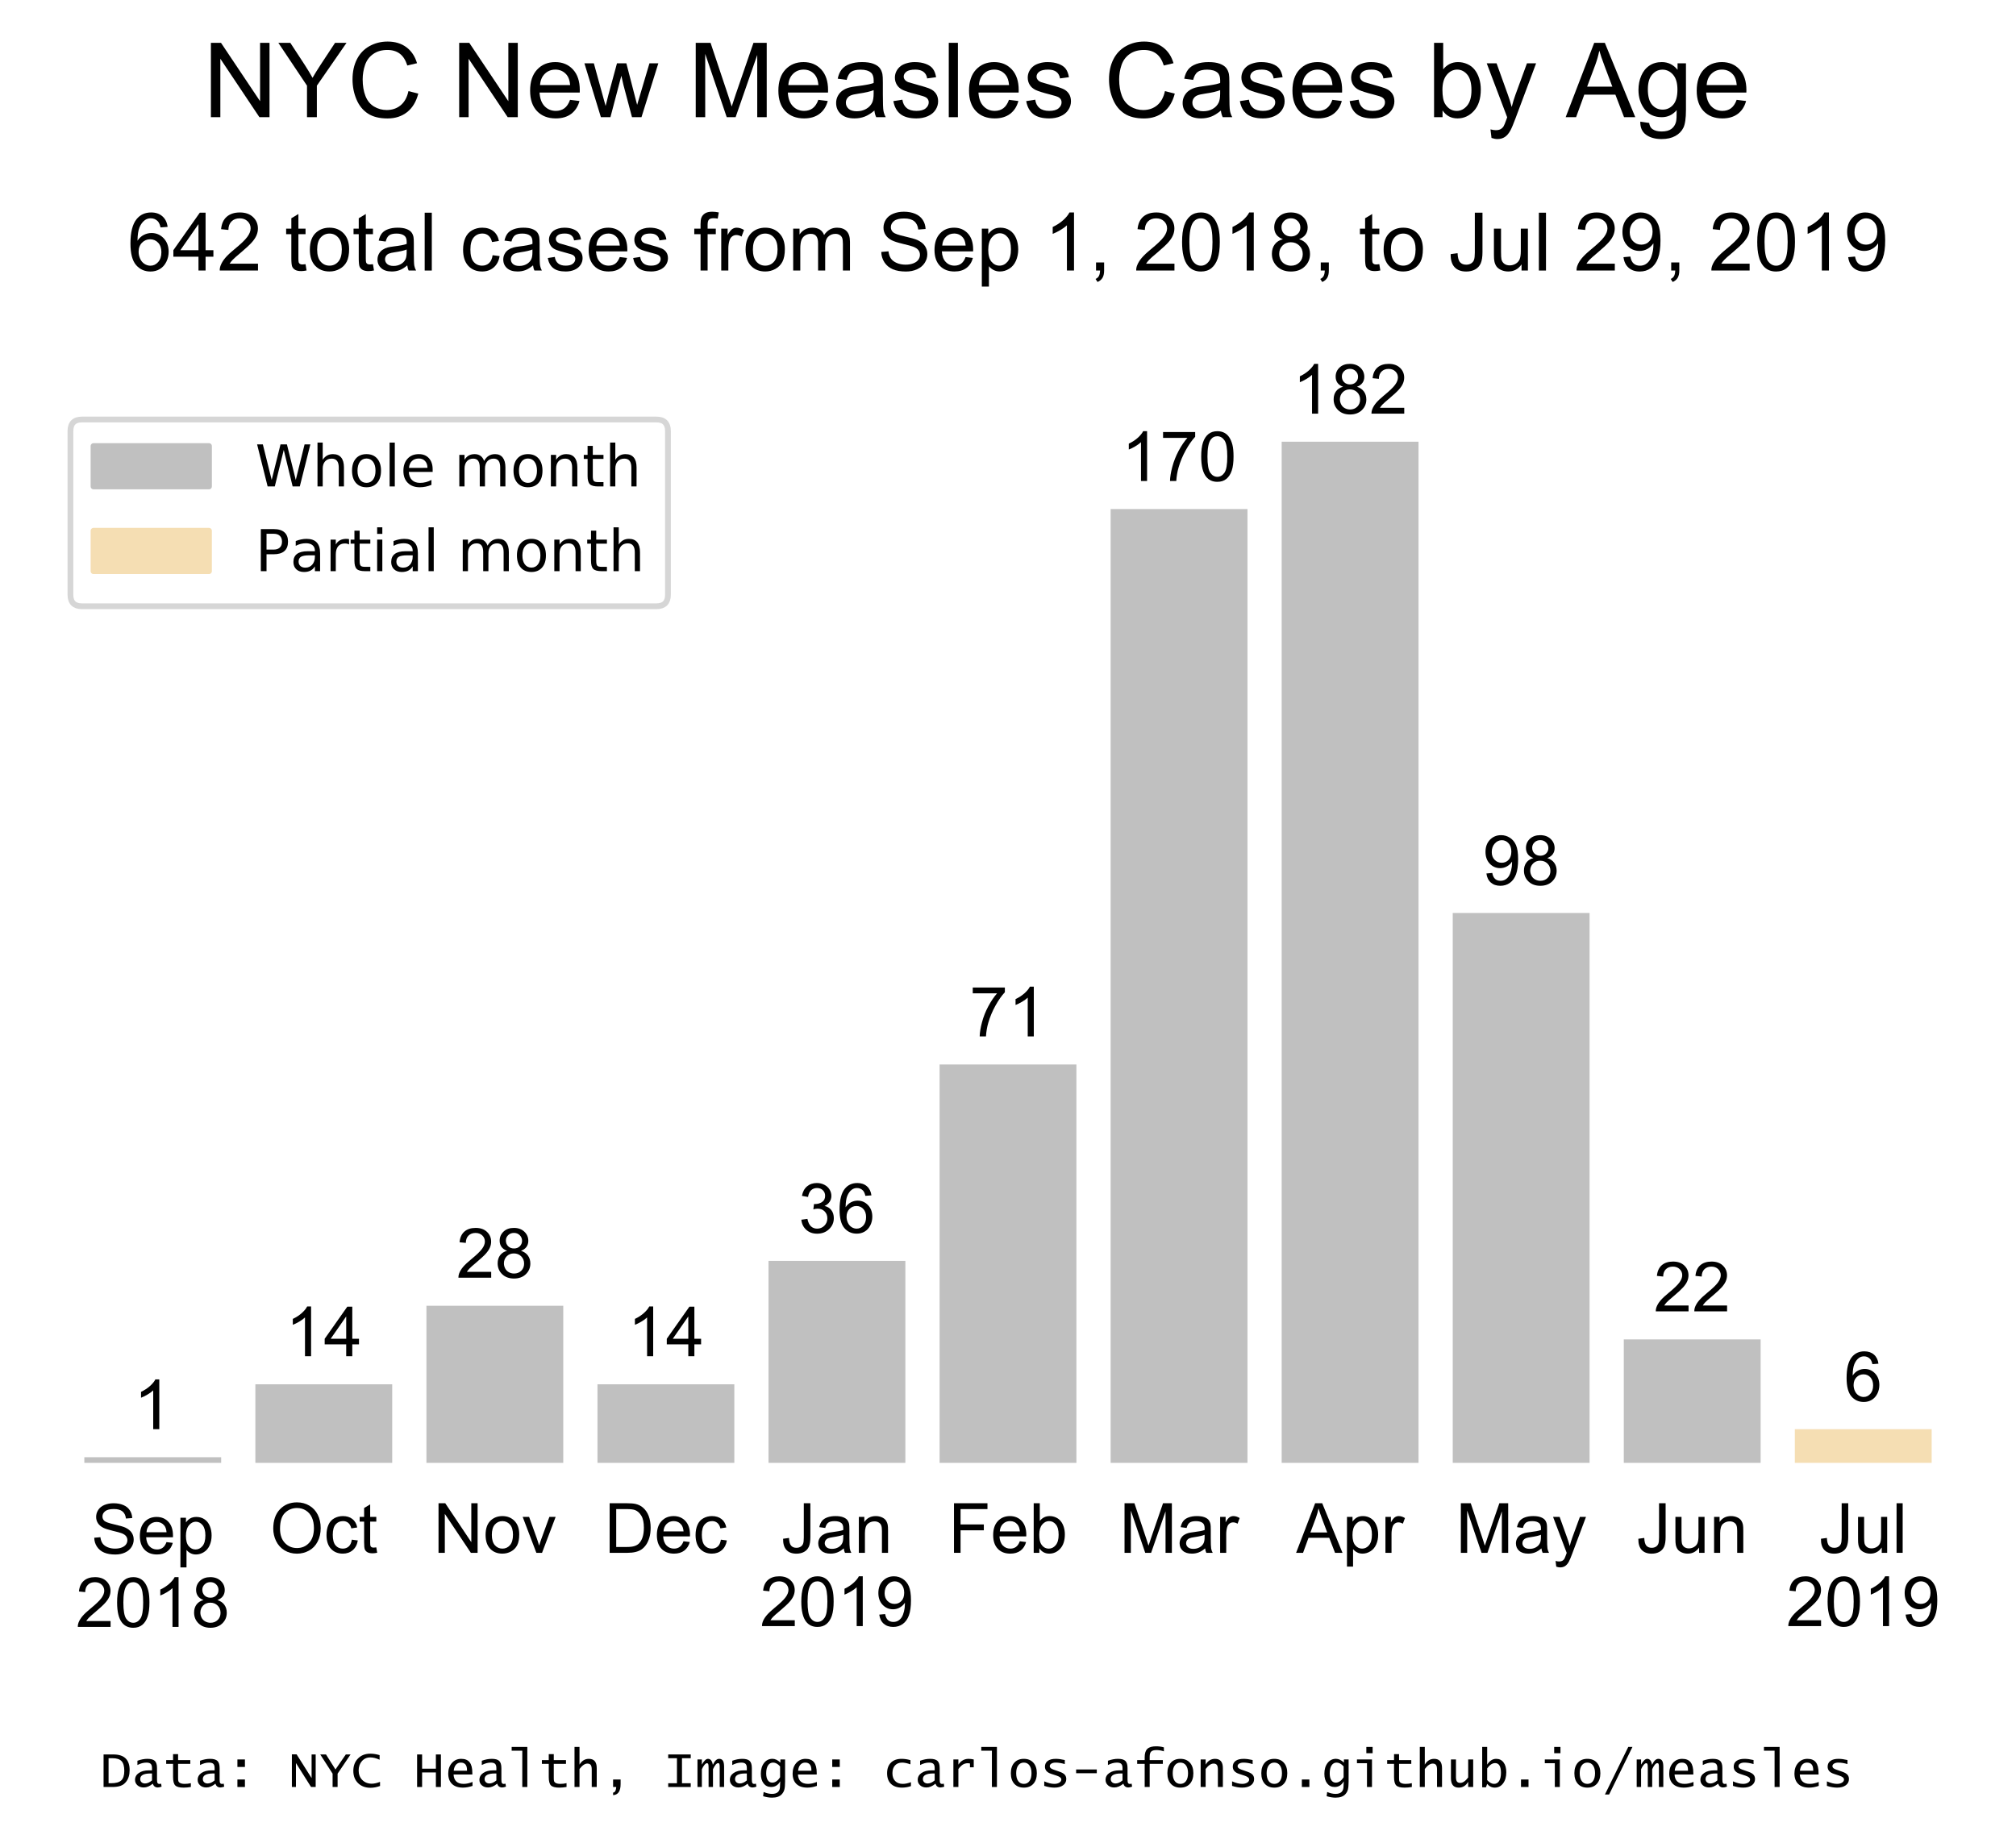 <?xml version="1.0" encoding="utf-8" standalone="no"?>
<!DOCTYPE svg PUBLIC "-//W3C//DTD SVG 1.1//EN"
  "http://www.w3.org/Graphics/SVG/1.1/DTD/svg11.dtd">
<!-- Created with matplotlib (https://matplotlib.org/) -->
<svg height="318.646pt" version="1.1" viewBox="0 0 349.2 318.646" width="349.2pt" xmlns="http://www.w3.org/2000/svg" xmlns:xlink="http://www.w3.org/1999/xlink">
 <defs>
  <style type="text/css">
*{stroke-linecap:butt;stroke-linejoin:round;}
  </style>
 </defs>
 <g id="figure_1">
  <g id="patch_1">
   <path d="M 0 318.646 
L 349.2 318.646 
L 349.2 0 
L 0 0 
z
" style="fill:#ffffff;"/>
  </g>
  <g id="axes_1">
   <g id="patch_2">
    <path clip-path="url(#p6d3fcdd0ce)" d="M 14.607 253.44 
L 38.31 253.44 
L 38.31 252.468 
L 14.607 252.468 
z
" style="fill:#c0c0c0;"/>
   </g>
   <g id="patch_3">
    <path clip-path="url(#p6d3fcdd0ce)" d="M 44.235 253.44 
L 67.938 253.44 
L 67.938 239.831 
L 44.235 239.831 
z
" style="fill:#c0c0c0;"/>
   </g>
   <g id="patch_4">
    <path clip-path="url(#p6d3fcdd0ce)" d="M 73.864 253.44 
L 97.566 253.44 
L 97.566 226.222 
L 73.864 226.222 
z
" style="fill:#c0c0c0;"/>
   </g>
   <g id="patch_5">
    <path clip-path="url(#p6d3fcdd0ce)" d="M 103.492 253.44 
L 127.195 253.44 
L 127.195 239.831 
L 103.492 239.831 
z
" style="fill:#c0c0c0;"/>
   </g>
   <g id="patch_6">
    <path clip-path="url(#p6d3fcdd0ce)" d="M 133.12 253.44 
L 156.823 253.44 
L 156.823 218.446 
L 133.12 218.446 
z
" style="fill:#c0c0c0;"/>
   </g>
   <g id="patch_7">
    <path clip-path="url(#p6d3fcdd0ce)" d="M 162.749 253.44 
L 186.451 253.44 
L 186.451 184.424 
L 162.749 184.424 
z
" style="fill:#c0c0c0;"/>
   </g>
   <g id="patch_8">
    <path clip-path="url(#p6d3fcdd0ce)" d="M 192.377 253.44 
L 216.08 253.44 
L 216.08 88.19 
L 192.377 88.19 
z
" style="fill:#c0c0c0;"/>
   </g>
   <g id="patch_9">
    <path clip-path="url(#p6d3fcdd0ce)" d="M 222.005 253.44 
L 245.708 253.44 
L 245.708 76.526 
L 222.005 76.526 
z
" style="fill:#c0c0c0;"/>
   </g>
   <g id="patch_10">
    <path clip-path="url(#p6d3fcdd0ce)" d="M 251.634 253.44 
L 275.336 253.44 
L 275.336 158.178 
L 251.634 158.178 
z
" style="fill:#c0c0c0;"/>
   </g>
   <g id="patch_11">
    <path clip-path="url(#p6d3fcdd0ce)" d="M 281.262 253.44 
L 304.965 253.44 
L 304.965 232.055 
L 281.262 232.055 
z
" style="fill:#c0c0c0;"/>
   </g>
   <g id="patch_12">
    <path clip-path="url(#p6d3fcdd0ce)" d="M 310.89 253.44 
L 334.593 253.44 
L 334.593 247.608 
L 310.89 247.608 
z
" style="fill:#f5deb3;"/>
   </g>
   <g id="matplotlib.axis_1">
    <g id="xtick_1">
     <g id="text_1">
      <!-- Sep -->
      <defs>
       <path d="M 4.5 23 
L 13.422 23.781 
Q 14.062 18.406 16.375 14.969 
Q 18.703 11.531 23.578 9.406 
Q 28.469 7.281 34.578 7.281 
Q 39.984 7.281 44.141 8.891 
Q 48.297 10.5 50.312 13.297 
Q 52.344 16.109 52.344 19.438 
Q 52.344 22.797 50.391 25.312 
Q 48.438 27.828 43.953 29.547 
Q 41.062 30.672 31.203 33.031 
Q 21.344 35.406 17.391 37.5 
Q 12.25 40.188 9.734 44.156 
Q 7.234 48.141 7.234 53.078 
Q 7.234 58.5 10.297 63.203 
Q 13.375 67.922 19.281 70.359 
Q 25.203 72.797 32.422 72.797 
Q 40.375 72.797 46.453 70.234 
Q 52.547 67.672 55.812 62.688 
Q 59.078 57.719 59.328 51.422 
L 50.25 50.734 
Q 49.516 57.516 45.281 60.984 
Q 41.062 64.453 32.812 64.453 
Q 24.219 64.453 20.281 61.297 
Q 16.359 58.156 16.359 53.719 
Q 16.359 49.859 19.141 47.359 
Q 21.875 44.875 33.422 42.266 
Q 44.969 39.656 49.266 37.703 
Q 55.516 34.812 58.484 30.391 
Q 61.469 25.984 61.469 20.219 
Q 61.469 14.5 58.203 9.438 
Q 54.938 4.391 48.797 1.578 
Q 42.672 -1.219 35.016 -1.219 
Q 25.297 -1.219 18.719 1.609 
Q 12.156 4.438 8.422 10.125 
Q 4.688 15.828 4.5 23 
z
" id="ArialMT-83"/>
       <path d="M 42.094 16.703 
L 51.172 15.578 
Q 49.031 7.625 43.219 3.219 
Q 37.406 -1.172 28.375 -1.172 
Q 17 -1.172 10.328 5.828 
Q 3.656 12.844 3.656 25.484 
Q 3.656 38.578 10.391 45.797 
Q 17.141 53.031 27.875 53.031 
Q 38.281 53.031 44.875 45.953 
Q 51.469 38.875 51.469 26.031 
Q 51.469 25.25 51.422 23.688 
L 12.75 23.688 
Q 13.234 15.141 17.578 10.594 
Q 21.922 6.062 28.422 6.062 
Q 33.25 6.062 36.672 8.594 
Q 40.094 11.141 42.094 16.703 
z
M 13.234 30.906 
L 42.188 30.906 
Q 41.609 37.453 38.875 40.719 
Q 34.672 45.797 27.984 45.797 
Q 21.922 45.797 17.797 41.75 
Q 13.672 37.703 13.234 30.906 
z
" id="ArialMT-101"/>
       <path d="M 6.594 -19.875 
L 6.594 51.859 
L 14.594 51.859 
L 14.594 45.125 
Q 17.438 49.078 21 51.047 
Q 24.562 53.031 29.641 53.031 
Q 36.281 53.031 41.359 49.609 
Q 46.438 46.188 49.016 39.953 
Q 51.609 33.734 51.609 26.312 
Q 51.609 18.359 48.75 11.984 
Q 45.906 5.609 40.453 2.219 
Q 35.016 -1.172 29 -1.172 
Q 24.609 -1.172 21.109 0.688 
Q 17.625 2.547 15.375 5.375 
L 15.375 -19.875 
z
M 14.547 25.641 
Q 14.547 15.625 18.594 10.844 
Q 22.656 6.062 28.422 6.062 
Q 34.281 6.062 38.453 11.016 
Q 42.625 15.969 42.625 26.375 
Q 42.625 36.281 38.547 41.203 
Q 34.469 46.141 28.812 46.141 
Q 23.188 46.141 18.859 40.891 
Q 14.547 35.641 14.547 25.641 
z
" id="ArialMT-112"/>
      </defs>
      <g transform="translate(15.783 269.176)scale(0.12 -0.12)">
       <use xlink:href="#ArialMT-83"/>
       <use x="66.699" xlink:href="#ArialMT-101"/>
       <use x="122.314" xlink:href="#ArialMT-112"/>
      </g>
      <!-- 2018 -->
      <defs>
       <path d="M 50.344 8.453 
L 50.344 0 
L 3.031 0 
Q 2.938 3.172 4.047 6.109 
Q 5.859 10.938 9.828 15.625 
Q 13.812 20.312 21.344 26.469 
Q 33.016 36.031 37.109 41.625 
Q 41.219 47.219 41.219 52.203 
Q 41.219 57.422 37.469 61 
Q 33.734 64.594 27.734 64.594 
Q 21.391 64.594 17.578 60.781 
Q 13.766 56.984 13.719 50.25 
L 4.688 51.172 
Q 5.609 61.281 11.656 66.578 
Q 17.719 71.875 27.938 71.875 
Q 38.234 71.875 44.234 66.156 
Q 50.25 60.453 50.25 52 
Q 50.25 47.703 48.484 43.547 
Q 46.734 39.406 42.656 34.812 
Q 38.578 30.219 29.109 22.219 
Q 21.188 15.578 18.938 13.203 
Q 16.703 10.844 15.234 8.453 
z
" id="ArialMT-50"/>
       <path d="M 4.156 35.297 
Q 4.156 48 6.766 55.734 
Q 9.375 63.484 14.516 67.672 
Q 19.672 71.875 27.484 71.875 
Q 33.25 71.875 37.594 69.547 
Q 41.938 67.234 44.766 62.859 
Q 47.609 58.5 49.219 52.219 
Q 50.828 45.953 50.828 35.297 
Q 50.828 22.703 48.234 14.969 
Q 45.656 7.234 40.5 3 
Q 35.359 -1.219 27.484 -1.219 
Q 17.141 -1.219 11.234 6.203 
Q 4.156 15.141 4.156 35.297 
z
M 13.188 35.297 
Q 13.188 17.672 17.312 11.828 
Q 21.438 6 27.484 6 
Q 33.547 6 37.672 11.859 
Q 41.797 17.719 41.797 35.297 
Q 41.797 52.984 37.672 58.781 
Q 33.547 64.594 27.391 64.594 
Q 21.344 64.594 17.719 59.469 
Q 13.188 52.938 13.188 35.297 
z
" id="ArialMT-48"/>
       <path d="M 37.25 0 
L 28.469 0 
L 28.469 56 
Q 25.297 52.984 20.141 49.953 
Q 14.984 46.922 10.891 45.406 
L 10.891 53.906 
Q 18.266 57.375 23.781 62.297 
Q 29.297 67.234 31.594 71.875 
L 37.25 71.875 
z
" id="ArialMT-49"/>
       <path d="M 17.672 38.812 
Q 12.203 40.828 9.562 44.531 
Q 6.938 48.25 6.938 53.422 
Q 6.938 61.234 12.547 66.547 
Q 18.172 71.875 27.484 71.875 
Q 36.859 71.875 42.578 66.422 
Q 48.297 60.984 48.297 53.172 
Q 48.297 48.188 45.672 44.5 
Q 43.062 40.828 37.75 38.812 
Q 44.344 36.672 47.781 31.875 
Q 51.219 27.094 51.219 20.453 
Q 51.219 11.281 44.719 5.031 
Q 38.234 -1.219 27.641 -1.219 
Q 17.047 -1.219 10.547 5.047 
Q 4.047 11.328 4.047 20.703 
Q 4.047 27.688 7.594 32.391 
Q 11.141 37.109 17.672 38.812 
z
M 15.922 53.719 
Q 15.922 48.641 19.188 45.406 
Q 22.469 42.188 27.688 42.188 
Q 32.766 42.188 36.016 45.375 
Q 39.266 48.578 39.266 53.219 
Q 39.266 58.062 35.906 61.359 
Q 32.562 64.656 27.594 64.656 
Q 22.562 64.656 19.234 61.422 
Q 15.922 58.203 15.922 53.719 
z
M 13.094 20.656 
Q 13.094 16.891 14.875 13.375 
Q 16.656 9.859 20.172 7.922 
Q 23.688 6 27.734 6 
Q 34.031 6 38.125 10.047 
Q 42.234 14.109 42.234 20.359 
Q 42.234 26.703 38.016 30.859 
Q 33.797 35.016 27.438 35.016 
Q 21.234 35.016 17.156 30.906 
Q 13.094 26.812 13.094 20.656 
z
" id="ArialMT-56"/>
      </defs>
      <g transform="translate(13.112 281.868)scale(0.12 -0.12)">
       <use xlink:href="#ArialMT-50"/>
       <use x="55.615" xlink:href="#ArialMT-48"/>
       <use x="111.23" xlink:href="#ArialMT-49"/>
       <use x="166.846" xlink:href="#ArialMT-56"/>
      </g>
     </g>
    </g>
    <g id="xtick_2">
     <g id="text_2">
      <!-- Oct -->
      <defs>
       <path d="M 4.828 34.859 
Q 4.828 52.688 14.391 62.766 
Q 23.969 72.859 39.109 72.859 
Q 49.031 72.859 56.984 68.109 
Q 64.938 63.375 69.109 54.906 
Q 73.297 46.438 73.297 35.688 
Q 73.297 24.812 68.891 16.219 
Q 64.5 7.625 56.438 3.203 
Q 48.391 -1.219 39.062 -1.219 
Q 28.953 -1.219 20.984 3.656 
Q 13.031 8.547 8.922 16.984 
Q 4.828 25.438 4.828 34.859 
z
M 14.594 34.719 
Q 14.594 21.781 21.547 14.328 
Q 28.516 6.891 39.016 6.891 
Q 49.703 6.891 56.609 14.406 
Q 63.531 21.922 63.531 35.75 
Q 63.531 44.484 60.578 51 
Q 57.625 57.516 51.922 61.109 
Q 46.234 64.703 39.156 64.703 
Q 29.109 64.703 21.844 57.781 
Q 14.594 50.875 14.594 34.719 
z
" id="ArialMT-79"/>
       <path d="M 40.438 19 
L 49.078 17.875 
Q 47.656 8.938 41.812 3.875 
Q 35.984 -1.172 27.484 -1.172 
Q 16.844 -1.172 10.375 5.781 
Q 3.906 12.75 3.906 25.734 
Q 3.906 34.125 6.688 40.422 
Q 9.469 46.734 15.156 49.875 
Q 20.844 53.031 27.547 53.031 
Q 35.984 53.031 41.359 48.75 
Q 46.734 44.484 48.25 36.625 
L 39.703 35.297 
Q 38.484 40.531 35.375 43.156 
Q 32.281 45.797 27.875 45.797 
Q 21.234 45.797 17.078 41.031 
Q 12.938 36.281 12.938 25.984 
Q 12.938 15.531 16.938 10.797 
Q 20.953 6.062 27.391 6.062 
Q 32.562 6.062 36.031 9.234 
Q 39.5 12.406 40.438 19 
z
" id="ArialMT-99"/>
       <path d="M 25.781 7.859 
L 27.047 0.094 
Q 23.344 -0.688 20.406 -0.688 
Q 15.625 -0.688 12.984 0.828 
Q 10.359 2.344 9.281 4.812 
Q 8.203 7.281 8.203 15.188 
L 8.203 45.016 
L 1.766 45.016 
L 1.766 51.859 
L 8.203 51.859 
L 8.203 64.703 
L 16.938 69.969 
L 16.938 51.859 
L 25.781 51.859 
L 25.781 45.016 
L 16.938 45.016 
L 16.938 14.703 
Q 16.938 10.938 17.406 9.859 
Q 17.875 8.797 18.922 8.156 
Q 19.969 7.516 21.922 7.516 
Q 23.391 7.516 25.781 7.859 
z
" id="ArialMT-116"/>
      </defs>
      <g transform="translate(46.753 269.029)scale(0.12 -0.12)">
       <use xlink:href="#ArialMT-79"/>
       <use x="77.783" xlink:href="#ArialMT-99"/>
       <use x="127.783" xlink:href="#ArialMT-116"/>
      </g>
     </g>
    </g>
    <g id="xtick_3">
     <g id="text_3">
      <!-- Nov -->
      <defs>
       <path d="M 7.625 0 
L 7.625 71.578 
L 17.328 71.578 
L 54.938 15.375 
L 54.938 71.578 
L 64.016 71.578 
L 64.016 0 
L 54.297 0 
L 16.703 56.25 
L 16.703 0 
z
" id="ArialMT-78"/>
       <path d="M 3.328 25.922 
Q 3.328 40.328 11.328 47.266 
Q 18.016 53.031 27.641 53.031 
Q 38.328 53.031 45.109 46.016 
Q 51.906 39.016 51.906 26.656 
Q 51.906 16.656 48.906 10.906 
Q 45.906 5.172 40.156 2 
Q 34.422 -1.172 27.641 -1.172 
Q 16.75 -1.172 10.031 5.812 
Q 3.328 12.797 3.328 25.922 
z
M 12.359 25.922 
Q 12.359 15.969 16.703 11.016 
Q 21.047 6.062 27.641 6.062 
Q 34.188 6.062 38.531 11.031 
Q 42.875 16.016 42.875 26.219 
Q 42.875 35.844 38.5 40.797 
Q 34.125 45.75 27.641 45.75 
Q 21.047 45.75 16.703 40.812 
Q 12.359 35.891 12.359 25.922 
z
" id="ArialMT-111"/>
       <path d="M 21 0 
L 1.266 51.859 
L 10.547 51.859 
L 21.688 20.797 
Q 23.484 15.766 25 10.359 
Q 26.172 14.453 28.266 20.219 
L 39.797 51.859 
L 48.828 51.859 
L 29.203 0 
z
" id="ArialMT-118"/>
      </defs>
      <g transform="translate(75.045 269.029)scale(0.12 -0.12)">
       <use xlink:href="#ArialMT-78"/>
       <use x="72.217" xlink:href="#ArialMT-111"/>
       <use x="127.832" xlink:href="#ArialMT-118"/>
      </g>
     </g>
    </g>
    <g id="xtick_4">
     <g id="text_4">
      <!-- Dec -->
      <defs>
       <path d="M 7.719 0 
L 7.719 71.578 
L 32.375 71.578 
Q 40.719 71.578 45.125 70.562 
Q 51.266 69.141 55.609 65.438 
Q 61.281 60.641 64.078 53.188 
Q 66.891 45.75 66.891 36.188 
Q 66.891 28.031 64.984 21.734 
Q 63.094 15.438 60.109 11.297 
Q 57.125 7.172 53.578 4.797 
Q 50.047 2.438 45.047 1.219 
Q 40.047 0 33.547 0 
z
M 17.188 8.453 
L 32.469 8.453 
Q 39.547 8.453 43.578 9.766 
Q 47.609 11.078 50 13.484 
Q 53.375 16.844 55.25 22.531 
Q 57.125 28.219 57.125 36.328 
Q 57.125 47.562 53.438 53.594 
Q 49.75 59.625 44.484 61.672 
Q 40.672 63.141 32.234 63.141 
L 17.188 63.141 
z
" id="ArialMT-68"/>
      </defs>
      <g transform="translate(104.674 269.029)scale(0.12 -0.12)">
       <use xlink:href="#ArialMT-68"/>
       <use x="72.217" xlink:href="#ArialMT-101"/>
       <use x="127.832" xlink:href="#ArialMT-99"/>
      </g>
     </g>
    </g>
    <g id="xtick_5">
     <g id="text_5">
      <!-- Jan -->
      <defs>
       <path d="M 2.875 20.312 
L 11.422 21.484 
Q 11.766 13.281 14.5 10.25 
Q 17.234 7.234 22.078 7.234 
Q 25.641 7.234 28.219 8.859 
Q 30.812 10.5 31.781 13.297 
Q 32.766 16.109 32.766 22.266 
L 32.766 71.578 
L 42.234 71.578 
L 42.234 22.797 
Q 42.234 13.812 40.062 8.875 
Q 37.891 3.953 33.172 1.359 
Q 28.469 -1.219 22.125 -1.219 
Q 12.703 -1.219 7.688 4.203 
Q 2.688 9.625 2.875 20.312 
z
" id="ArialMT-74"/>
       <path d="M 40.438 6.391 
Q 35.547 2.25 31.031 0.531 
Q 26.516 -1.172 21.344 -1.172 
Q 12.797 -1.172 8.203 3 
Q 3.609 7.172 3.609 13.672 
Q 3.609 17.484 5.344 20.625 
Q 7.078 23.781 9.891 25.688 
Q 12.703 27.594 16.219 28.562 
Q 18.797 29.25 24.031 29.891 
Q 34.672 31.156 39.703 32.906 
Q 39.75 34.719 39.75 35.203 
Q 39.75 40.578 37.25 42.781 
Q 33.891 45.75 27.25 45.75 
Q 21.047 45.75 18.094 43.578 
Q 15.141 41.406 13.719 35.891 
L 5.125 37.062 
Q 6.297 42.578 8.984 45.969 
Q 11.672 49.359 16.75 51.188 
Q 21.828 53.031 28.516 53.031 
Q 35.156 53.031 39.297 51.469 
Q 43.453 49.906 45.406 47.531 
Q 47.359 45.172 48.141 41.547 
Q 48.578 39.312 48.578 33.453 
L 48.578 21.734 
Q 48.578 9.469 49.141 6.219 
Q 49.703 2.984 51.375 0 
L 42.188 0 
Q 40.828 2.734 40.438 6.391 
z
M 39.703 26.031 
Q 34.906 24.078 25.344 22.703 
Q 19.922 21.922 17.672 20.938 
Q 15.438 19.969 14.203 18.094 
Q 12.984 16.219 12.984 13.922 
Q 12.984 10.406 15.641 8.062 
Q 18.312 5.719 23.438 5.719 
Q 28.516 5.719 32.469 7.938 
Q 36.422 10.156 38.281 14.016 
Q 39.703 17 39.703 22.797 
z
" id="ArialMT-97"/>
       <path d="M 6.594 0 
L 6.594 51.859 
L 14.5 51.859 
L 14.5 44.484 
Q 20.219 53.031 31 53.031 
Q 35.688 53.031 39.625 51.344 
Q 43.562 49.656 45.516 46.922 
Q 47.469 44.188 48.25 40.438 
Q 48.734 37.984 48.734 31.891 
L 48.734 0 
L 39.938 0 
L 39.938 31.547 
Q 39.938 36.922 38.906 39.578 
Q 37.891 42.234 35.281 43.812 
Q 32.672 45.406 29.156 45.406 
Q 23.531 45.406 19.453 41.844 
Q 15.375 38.281 15.375 28.328 
L 15.375 0 
z
" id="ArialMT-110"/>
      </defs>
      <g transform="translate(135.299 269.029)scale(0.12 -0.12)">
       <use xlink:href="#ArialMT-74"/>
       <use x="50" xlink:href="#ArialMT-97"/>
       <use x="105.615" xlink:href="#ArialMT-110"/>
      </g>
      <!-- 2019 -->
      <defs>
       <path d="M 5.469 16.547 
L 13.922 17.328 
Q 14.984 11.375 18.016 8.688 
Q 21.047 6 25.781 6 
Q 29.828 6 32.875 7.859 
Q 35.938 9.719 37.891 12.812 
Q 39.844 15.922 41.156 21.188 
Q 42.484 26.469 42.484 31.938 
Q 42.484 32.516 42.438 33.688 
Q 39.797 29.5 35.234 26.875 
Q 30.672 24.266 25.344 24.266 
Q 16.453 24.266 10.297 30.703 
Q 4.156 37.156 4.156 47.703 
Q 4.156 58.594 10.578 65.234 
Q 17 71.875 26.656 71.875 
Q 33.641 71.875 39.422 68.109 
Q 45.219 64.359 48.219 57.391 
Q 51.219 50.438 51.219 37.25 
Q 51.219 23.531 48.234 15.406 
Q 45.266 7.281 39.375 3.031 
Q 33.5 -1.219 25.594 -1.219 
Q 17.188 -1.219 11.859 3.438 
Q 6.547 8.109 5.469 16.547 
z
M 41.453 48.141 
Q 41.453 55.719 37.422 60.156 
Q 33.406 64.594 27.734 64.594 
Q 21.875 64.594 17.531 59.812 
Q 13.188 55.031 13.188 47.406 
Q 13.188 40.578 17.312 36.297 
Q 21.438 32.031 27.484 32.031 
Q 33.594 32.031 37.516 36.297 
Q 41.453 40.578 41.453 48.141 
z
" id="ArialMT-57"/>
      </defs>
      <g transform="translate(131.625 281.722)scale(0.12 -0.12)">
       <use xlink:href="#ArialMT-50"/>
       <use x="55.615" xlink:href="#ArialMT-48"/>
       <use x="111.23" xlink:href="#ArialMT-49"/>
       <use x="166.846" xlink:href="#ArialMT-57"/>
      </g>
     </g>
    </g>
    <g id="xtick_6">
     <g id="text_6">
      <!-- Feb -->
      <defs>
       <path d="M 8.203 0 
L 8.203 71.578 
L 56.5 71.578 
L 56.5 63.141 
L 17.672 63.141 
L 17.672 40.969 
L 51.266 40.969 
L 51.266 32.516 
L 17.672 32.516 
L 17.672 0 
z
" id="ArialMT-70"/>
       <path d="M 14.703 0 
L 6.547 0 
L 6.547 71.578 
L 15.328 71.578 
L 15.328 46.047 
Q 20.906 53.031 29.547 53.031 
Q 34.328 53.031 38.594 51.094 
Q 42.875 49.172 45.625 45.672 
Q 48.391 42.188 49.953 37.25 
Q 51.516 32.328 51.516 26.703 
Q 51.516 13.375 44.922 6.094 
Q 38.328 -1.172 29.109 -1.172 
Q 19.922 -1.172 14.703 6.5 
z
M 14.594 26.312 
Q 14.594 17 17.141 12.844 
Q 21.297 6.062 28.375 6.062 
Q 34.125 6.062 38.328 11.062 
Q 42.531 16.062 42.531 25.984 
Q 42.531 36.141 38.5 40.969 
Q 34.469 45.797 28.766 45.797 
Q 23 45.797 18.797 40.797 
Q 14.594 35.797 14.594 26.312 
z
" id="ArialMT-98"/>
      </defs>
      <g transform="translate(164.262 269.029)scale(0.12 -0.12)">
       <use xlink:href="#ArialMT-70"/>
       <use x="61.084" xlink:href="#ArialMT-101"/>
       <use x="116.699" xlink:href="#ArialMT-98"/>
      </g>
     </g>
    </g>
    <g id="xtick_7">
     <g id="text_7">
      <!-- Mar -->
      <defs>
       <path d="M 7.422 0 
L 7.422 71.578 
L 21.688 71.578 
L 38.625 20.906 
Q 40.969 13.812 42.047 10.297 
Q 43.266 14.203 45.844 21.781 
L 62.984 71.578 
L 75.734 71.578 
L 75.734 0 
L 66.609 0 
L 66.609 59.906 
L 45.797 0 
L 37.25 0 
L 16.547 60.938 
L 16.547 0 
z
" id="ArialMT-77"/>
       <path d="M 6.5 0 
L 6.5 51.859 
L 14.406 51.859 
L 14.406 44 
Q 17.438 49.516 20 51.266 
Q 22.562 53.031 25.641 53.031 
Q 30.078 53.031 34.672 50.203 
L 31.641 42.047 
Q 28.422 43.953 25.203 43.953 
Q 22.312 43.953 20.016 42.219 
Q 17.719 40.484 16.75 37.406 
Q 15.281 32.719 15.281 27.156 
L 15.281 0 
z
" id="ArialMT-114"/>
      </defs>
      <g transform="translate(193.896 269.029)scale(0.12 -0.12)">
       <use xlink:href="#ArialMT-77"/>
       <use x="83.301" xlink:href="#ArialMT-97"/>
       <use x="138.916" xlink:href="#ArialMT-114"/>
      </g>
     </g>
    </g>
    <g id="xtick_8">
     <g id="text_8">
      <!-- Apr -->
      <defs>
       <path d="M -0.141 0 
L 27.344 71.578 
L 37.547 71.578 
L 66.844 0 
L 56.062 0 
L 47.703 21.688 
L 17.781 21.688 
L 9.906 0 
z
M 20.516 29.391 
L 44.781 29.391 
L 37.312 49.219 
Q 33.891 58.25 32.234 64.062 
Q 30.859 57.172 28.375 50.391 
z
" id="ArialMT-65"/>
      </defs>
      <g transform="translate(224.52 269.029)scale(0.12 -0.12)">
       <use xlink:href="#ArialMT-65"/>
       <use x="66.699" xlink:href="#ArialMT-112"/>
       <use x="122.314" xlink:href="#ArialMT-114"/>
      </g>
     </g>
    </g>
    <g id="xtick_9">
     <g id="text_9">
      <!-- May -->
      <defs>
       <path d="M 6.203 -19.969 
L 5.219 -11.719 
Q 8.109 -12.5 10.25 -12.5 
Q 13.188 -12.5 14.938 -11.516 
Q 16.703 -10.547 17.828 -8.797 
Q 18.656 -7.469 20.516 -2.25 
Q 20.75 -1.516 21.297 -0.094 
L 1.609 51.859 
L 11.078 51.859 
L 21.875 21.828 
Q 23.969 16.109 25.641 9.812 
Q 27.156 15.875 29.25 21.625 
L 40.328 51.859 
L 49.125 51.859 
L 29.391 -0.875 
Q 26.219 -9.422 24.469 -12.641 
Q 22.125 -17 19.094 -19.016 
Q 16.062 -21.047 11.859 -21.047 
Q 9.328 -21.047 6.203 -19.969 
z
" id="ArialMT-121"/>
      </defs>
      <g transform="translate(252.151 269.029)scale(0.12 -0.12)">
       <use xlink:href="#ArialMT-77"/>
       <use x="83.301" xlink:href="#ArialMT-97"/>
       <use x="138.916" xlink:href="#ArialMT-121"/>
      </g>
     </g>
    </g>
    <g id="xtick_10">
     <g id="text_10">
      <!-- Jun -->
      <defs>
       <path d="M 40.578 0 
L 40.578 7.625 
Q 34.516 -1.172 24.125 -1.172 
Q 19.531 -1.172 15.547 0.578 
Q 11.578 2.344 9.641 5 
Q 7.719 7.672 6.938 11.531 
Q 6.391 14.109 6.391 19.734 
L 6.391 51.859 
L 15.188 51.859 
L 15.188 23.094 
Q 15.188 16.219 15.719 13.812 
Q 16.547 10.359 19.234 8.375 
Q 21.922 6.391 25.875 6.391 
Q 29.828 6.391 33.297 8.422 
Q 36.766 10.453 38.203 13.938 
Q 39.656 17.438 39.656 24.078 
L 39.656 51.859 
L 48.438 51.859 
L 48.438 0 
z
" id="ArialMT-117"/>
      </defs>
      <g transform="translate(283.44 269.029)scale(0.12 -0.12)">
       <use xlink:href="#ArialMT-74"/>
       <use x="50" xlink:href="#ArialMT-117"/>
       <use x="105.615" xlink:href="#ArialMT-110"/>
      </g>
     </g>
    </g>
    <g id="xtick_11">
     <g id="text_11">
      <!-- Jul -->
      <defs>
       <path d="M 6.391 0 
L 6.391 71.578 
L 15.188 71.578 
L 15.188 0 
z
" id="ArialMT-108"/>
      </defs>
      <g transform="translate(315.072 269.029)scale(0.12 -0.12)">
       <use xlink:href="#ArialMT-74"/>
       <use x="50" xlink:href="#ArialMT-117"/>
       <use x="105.615" xlink:href="#ArialMT-108"/>
      </g>
      <!-- 2019 -->
      <g transform="translate(309.395 281.722)scale(0.12 -0.12)">
       <use xlink:href="#ArialMT-50"/>
       <use x="55.615" xlink:href="#ArialMT-48"/>
       <use x="111.23" xlink:href="#ArialMT-49"/>
       <use x="166.846" xlink:href="#ArialMT-57"/>
      </g>
     </g>
    </g>
   </g>
   <g id="matplotlib.axis_2"/>
   <g id="text_12">
    <!-- 1 -->
    <g transform="translate(23.122 247.608)scale(0.12 -0.12)">
     <use xlink:href="#ArialMT-49"/>
    </g>
   </g>
   <g id="text_13">
    <!-- 14 -->
    <defs>
     <path d="M 32.328 0 
L 32.328 17.141 
L 1.266 17.141 
L 1.266 25.203 
L 33.938 71.578 
L 41.109 71.578 
L 41.109 25.203 
L 50.781 25.203 
L 50.781 17.141 
L 41.109 17.141 
L 41.109 0 
z
M 32.328 25.203 
L 32.328 57.469 
L 9.906 25.203 
z
" id="ArialMT-52"/>
    </defs>
    <g transform="translate(49.414 234.971)scale(0.12 -0.12)">
     <use xlink:href="#ArialMT-49"/>
     <use x="55.615" xlink:href="#ArialMT-52"/>
    </g>
   </g>
   <g id="text_14">
    <!-- 28 -->
    <g transform="translate(79.042 221.362)scale(0.12 -0.12)">
     <use xlink:href="#ArialMT-50"/>
     <use x="55.615" xlink:href="#ArialMT-56"/>
    </g>
   </g>
   <g id="text_15">
    <!-- 14 -->
    <g transform="translate(108.67 234.971)scale(0.12 -0.12)">
     <use xlink:href="#ArialMT-49"/>
     <use x="55.615" xlink:href="#ArialMT-52"/>
    </g>
   </g>
   <g id="text_16">
    <!-- 36 -->
    <defs>
     <path d="M 4.203 18.891 
L 12.984 20.062 
Q 14.5 12.594 18.141 9.297 
Q 21.781 6 27 6 
Q 33.203 6 37.469 10.297 
Q 41.75 14.594 41.75 20.953 
Q 41.75 27 37.797 30.922 
Q 33.844 34.859 27.734 34.859 
Q 25.25 34.859 21.531 33.891 
L 22.516 41.609 
Q 23.391 41.5 23.922 41.5 
Q 29.547 41.5 34.031 44.422 
Q 38.531 47.359 38.531 53.469 
Q 38.531 58.297 35.25 61.469 
Q 31.984 64.656 26.812 64.656 
Q 21.688 64.656 18.266 61.422 
Q 14.844 58.203 13.875 51.766 
L 5.078 53.328 
Q 6.688 62.156 12.391 67.016 
Q 18.109 71.875 26.609 71.875 
Q 32.469 71.875 37.391 69.359 
Q 42.328 66.844 44.938 62.5 
Q 47.562 58.156 47.562 53.266 
Q 47.562 48.641 45.062 44.828 
Q 42.578 41.016 37.703 38.766 
Q 44.047 37.312 47.562 32.688 
Q 51.078 28.078 51.078 21.141 
Q 51.078 11.766 44.234 5.25 
Q 37.406 -1.266 26.953 -1.266 
Q 17.531 -1.266 11.297 4.344 
Q 5.078 9.969 4.203 18.891 
z
" id="ArialMT-51"/>
     <path d="M 49.75 54.047 
L 41.016 53.375 
Q 39.844 58.547 37.703 60.891 
Q 34.125 64.656 28.906 64.656 
Q 24.703 64.656 21.531 62.312 
Q 17.391 59.281 14.984 53.469 
Q 12.594 47.656 12.5 36.922 
Q 15.672 41.75 20.266 44.094 
Q 24.859 46.438 29.891 46.438 
Q 38.672 46.438 44.844 39.969 
Q 51.031 33.5 51.031 23.25 
Q 51.031 16.5 48.125 10.719 
Q 45.219 4.938 40.141 1.859 
Q 35.062 -1.219 28.609 -1.219 
Q 17.625 -1.219 10.688 6.859 
Q 3.766 14.938 3.766 33.5 
Q 3.766 54.25 11.422 63.672 
Q 18.109 71.875 29.438 71.875 
Q 37.891 71.875 43.281 67.141 
Q 48.688 62.406 49.75 54.047 
z
M 13.875 23.188 
Q 13.875 18.656 15.797 14.5 
Q 17.719 10.359 21.188 8.172 
Q 24.656 6 28.469 6 
Q 34.031 6 38.031 10.484 
Q 42.047 14.984 42.047 22.703 
Q 42.047 30.125 38.078 34.391 
Q 34.125 38.672 28.125 38.672 
Q 22.172 38.672 18.016 34.391 
Q 13.875 30.125 13.875 23.188 
z
" id="ArialMT-54"/>
    </defs>
    <g transform="translate(138.299 213.586)scale(0.12 -0.12)">
     <use xlink:href="#ArialMT-51"/>
     <use x="55.615" xlink:href="#ArialMT-54"/>
    </g>
   </g>
   <g id="text_17">
    <!-- 71 -->
    <defs>
     <path d="M 4.734 62.203 
L 4.734 70.656 
L 51.078 70.656 
L 51.078 63.812 
Q 44.234 56.547 37.516 44.484 
Q 30.812 32.422 27.156 19.672 
Q 24.516 10.688 23.781 0 
L 14.75 0 
Q 14.891 8.453 18.062 20.406 
Q 21.234 32.375 27.172 43.484 
Q 33.109 54.594 39.797 62.203 
z
" id="ArialMT-55"/>
    </defs>
    <g transform="translate(167.927 179.564)scale(0.12 -0.12)">
     <use xlink:href="#ArialMT-55"/>
     <use x="55.615" xlink:href="#ArialMT-49"/>
    </g>
   </g>
   <g id="text_18">
    <!-- 170 -->
    <g transform="translate(194.219 83.33)scale(0.12 -0.12)">
     <use xlink:href="#ArialMT-49"/>
     <use x="55.615" xlink:href="#ArialMT-55"/>
     <use x="111.23" xlink:href="#ArialMT-48"/>
    </g>
   </g>
   <g id="text_19">
    <!-- 182 -->
    <g transform="translate(223.847 71.665)scale(0.12 -0.12)">
     <use xlink:href="#ArialMT-49"/>
     <use x="55.615" xlink:href="#ArialMT-56"/>
     <use x="111.23" xlink:href="#ArialMT-50"/>
    </g>
   </g>
   <g id="text_20">
    <!-- 98 -->
    <g transform="translate(256.812 153.318)scale(0.12 -0.12)">
     <use xlink:href="#ArialMT-57"/>
     <use x="55.615" xlink:href="#ArialMT-56"/>
    </g>
   </g>
   <g id="text_21">
    <!-- 22 -->
    <g transform="translate(286.44 227.194)scale(0.12 -0.12)">
     <use xlink:href="#ArialMT-50"/>
     <use x="55.615" xlink:href="#ArialMT-50"/>
    </g>
   </g>
   <g id="text_22">
    <!-- 6 -->
    <g transform="translate(319.405 242.747)scale(0.12 -0.12)">
     <use xlink:href="#ArialMT-54"/>
    </g>
   </g>
   <g id="text_23">
    <!-- 642 total cases from Sep 1, 2018, to Jul 29, 2019 -->
    <defs>
     <path id="ArialMT-32"/>
     <path d="M 3.078 15.484 
L 11.766 16.844 
Q 12.5 11.625 15.844 8.844 
Q 19.188 6.062 25.203 6.062 
Q 31.25 6.062 34.172 8.516 
Q 37.109 10.984 37.109 14.312 
Q 37.109 17.281 34.516 19 
Q 32.719 20.172 25.531 21.969 
Q 15.875 24.422 12.141 26.203 
Q 8.406 27.984 6.469 31.125 
Q 4.547 34.281 4.547 38.094 
Q 4.547 41.547 6.125 44.5 
Q 7.719 47.469 10.453 49.422 
Q 12.5 50.922 16.031 51.969 
Q 19.578 53.031 23.641 53.031 
Q 29.734 53.031 34.344 51.266 
Q 38.969 49.516 41.156 46.5 
Q 43.359 43.5 44.188 38.484 
L 35.594 37.312 
Q 35.016 41.312 32.203 43.547 
Q 29.391 45.797 24.266 45.797 
Q 18.219 45.797 15.625 43.797 
Q 13.031 41.797 13.031 39.109 
Q 13.031 37.406 14.109 36.031 
Q 15.188 34.625 17.484 33.688 
Q 18.797 33.203 25.25 31.453 
Q 34.578 28.953 38.25 27.359 
Q 41.938 25.781 44.031 22.75 
Q 46.141 19.734 46.141 15.234 
Q 46.141 10.844 43.578 6.953 
Q 41.016 3.078 36.172 0.953 
Q 31.344 -1.172 25.25 -1.172 
Q 15.141 -1.172 9.844 3.031 
Q 4.547 7.234 3.078 15.484 
z
" id="ArialMT-115"/>
     <path d="M 8.688 0 
L 8.688 45.016 
L 0.922 45.016 
L 0.922 51.859 
L 8.688 51.859 
L 8.688 57.375 
Q 8.688 62.594 9.625 65.141 
Q 10.891 68.562 14.078 70.672 
Q 17.281 72.797 23.047 72.797 
Q 26.766 72.797 31.25 71.922 
L 29.938 64.266 
Q 27.203 64.75 24.75 64.75 
Q 20.75 64.75 19.094 63.031 
Q 17.438 61.328 17.438 56.641 
L 17.438 51.859 
L 27.547 51.859 
L 27.547 45.016 
L 17.438 45.016 
L 17.438 0 
z
" id="ArialMT-102"/>
     <path d="M 6.594 0 
L 6.594 51.859 
L 14.453 51.859 
L 14.453 44.578 
Q 16.891 48.391 20.938 50.703 
Q 25 53.031 30.172 53.031 
Q 35.938 53.031 39.625 50.641 
Q 43.312 48.25 44.828 43.953 
Q 50.984 53.031 60.844 53.031 
Q 68.562 53.031 72.703 48.75 
Q 76.859 44.484 76.859 35.594 
L 76.859 0 
L 68.109 0 
L 68.109 32.672 
Q 68.109 37.938 67.25 40.25 
Q 66.406 42.578 64.156 43.984 
Q 61.922 45.406 58.891 45.406 
Q 53.422 45.406 49.797 41.766 
Q 46.188 38.141 46.188 30.125 
L 46.188 0 
L 37.406 0 
L 37.406 33.688 
Q 37.406 39.547 35.25 42.469 
Q 33.109 45.406 28.219 45.406 
Q 24.516 45.406 21.359 43.453 
Q 18.219 41.5 16.797 37.734 
Q 15.375 33.984 15.375 26.906 
L 15.375 0 
z
" id="ArialMT-109"/>
     <path d="M 8.891 0 
L 8.891 10.016 
L 18.891 10.016 
L 18.891 0 
Q 18.891 -5.516 16.938 -8.906 
Q 14.984 -12.312 10.75 -14.156 
L 8.297 -10.406 
Q 11.078 -9.188 12.391 -6.812 
Q 13.719 -4.438 13.875 0 
z
" id="ArialMT-44"/>
    </defs>
    <g transform="translate(22.068 46.872)scale(0.14 -0.14)">
     <use xlink:href="#ArialMT-54"/>
     <use x="55.615" xlink:href="#ArialMT-52"/>
     <use x="111.23" xlink:href="#ArialMT-50"/>
     <use x="166.846" xlink:href="#ArialMT-32"/>
     <use x="194.629" xlink:href="#ArialMT-116"/>
     <use x="222.412" xlink:href="#ArialMT-111"/>
     <use x="278.027" xlink:href="#ArialMT-116"/>
     <use x="305.811" xlink:href="#ArialMT-97"/>
     <use x="361.426" xlink:href="#ArialMT-108"/>
     <use x="383.643" xlink:href="#ArialMT-32"/>
     <use x="411.426" xlink:href="#ArialMT-99"/>
     <use x="461.426" xlink:href="#ArialMT-97"/>
     <use x="517.041" xlink:href="#ArialMT-115"/>
     <use x="567.041" xlink:href="#ArialMT-101"/>
     <use x="622.656" xlink:href="#ArialMT-115"/>
     <use x="672.656" xlink:href="#ArialMT-32"/>
     <use x="700.439" xlink:href="#ArialMT-102"/>
     <use x="728.223" xlink:href="#ArialMT-114"/>
     <use x="761.523" xlink:href="#ArialMT-111"/>
     <use x="817.139" xlink:href="#ArialMT-109"/>
     <use x="900.439" xlink:href="#ArialMT-32"/>
     <use x="928.223" xlink:href="#ArialMT-83"/>
     <use x="994.922" xlink:href="#ArialMT-101"/>
     <use x="1050.537" xlink:href="#ArialMT-112"/>
     <use x="1106.152" xlink:href="#ArialMT-32"/>
     <use x="1133.936" xlink:href="#ArialMT-49"/>
     <use x="1189.551" xlink:href="#ArialMT-44"/>
     <use x="1217.334" xlink:href="#ArialMT-32"/>
     <use x="1245.117" xlink:href="#ArialMT-50"/>
     <use x="1300.732" xlink:href="#ArialMT-48"/>
     <use x="1356.348" xlink:href="#ArialMT-49"/>
     <use x="1411.963" xlink:href="#ArialMT-56"/>
     <use x="1467.578" xlink:href="#ArialMT-44"/>
     <use x="1495.361" xlink:href="#ArialMT-32"/>
     <use x="1523.145" xlink:href="#ArialMT-116"/>
     <use x="1550.928" xlink:href="#ArialMT-111"/>
     <use x="1606.543" xlink:href="#ArialMT-32"/>
     <use x="1634.326" xlink:href="#ArialMT-74"/>
     <use x="1684.326" xlink:href="#ArialMT-117"/>
     <use x="1739.941" xlink:href="#ArialMT-108"/>
     <use x="1762.158" xlink:href="#ArialMT-32"/>
     <use x="1789.941" xlink:href="#ArialMT-50"/>
     <use x="1845.557" xlink:href="#ArialMT-57"/>
     <use x="1901.172" xlink:href="#ArialMT-44"/>
     <use x="1928.955" xlink:href="#ArialMT-32"/>
     <use x="1956.738" xlink:href="#ArialMT-50"/>
     <use x="2012.354" xlink:href="#ArialMT-48"/>
     <use x="2067.969" xlink:href="#ArialMT-49"/>
     <use x="2123.584" xlink:href="#ArialMT-57"/>
    </g>
    <!--  -->
    <g transform="translate(174.6 61.68)scale(0.14 -0.14)"/>
   </g>
   <g id="legend_1">
    <g id="patch_13">
     <path d="M 14.2 105.036 
L 113.7 105.036 
Q 115.7 105.036 115.7 103.036 
L 115.7 74.68 
Q 115.7 72.68 113.7 72.68 
L 14.2 72.68 
Q 12.2 72.68 12.2 74.68 
L 12.2 103.036 
Q 12.2 105.036 14.2 105.036 
z
" style="fill:#ffffff;opacity:0.8;stroke:#cccccc;stroke-linejoin:miter;"/>
    </g>
    <g id="patch_14">
     <path d="M 16.2 84.278 
L 36.2 84.278 
L 36.2 77.278 
L 16.2 77.278 
z
" style="fill:#c0c0c0;stroke:#c0c0c0;stroke-linejoin:miter;"/>
    </g>
    <g id="text_24">
     <!-- Whole month -->
     <defs>
      <path d="M 3.328 72.906 
L 13.281 72.906 
L 28.609 11.281 
L 43.891 72.906 
L 54.984 72.906 
L 70.312 11.281 
L 85.594 72.906 
L 95.609 72.906 
L 77.297 0 
L 64.891 0 
L 49.516 63.281 
L 33.984 0 
L 21.578 0 
z
" id="DejaVuSans-87"/>
      <path d="M 54.891 33.016 
L 54.891 0 
L 45.906 0 
L 45.906 32.719 
Q 45.906 40.484 42.875 44.328 
Q 39.844 48.188 33.797 48.188 
Q 26.516 48.188 22.312 43.547 
Q 18.109 38.922 18.109 30.906 
L 18.109 0 
L 9.078 0 
L 9.078 75.984 
L 18.109 75.984 
L 18.109 46.188 
Q 21.344 51.125 25.703 53.562 
Q 30.078 56 35.797 56 
Q 45.219 56 50.047 50.172 
Q 54.891 44.344 54.891 33.016 
z
" id="DejaVuSans-104"/>
      <path d="M 30.609 48.391 
Q 23.391 48.391 19.188 42.75 
Q 14.984 37.109 14.984 27.297 
Q 14.984 17.484 19.156 11.844 
Q 23.344 6.203 30.609 6.203 
Q 37.797 6.203 41.984 11.859 
Q 46.188 17.531 46.188 27.297 
Q 46.188 37.016 41.984 42.703 
Q 37.797 48.391 30.609 48.391 
z
M 30.609 56 
Q 42.328 56 49.016 48.375 
Q 55.719 40.766 55.719 27.297 
Q 55.719 13.875 49.016 6.219 
Q 42.328 -1.422 30.609 -1.422 
Q 18.844 -1.422 12.172 6.219 
Q 5.516 13.875 5.516 27.297 
Q 5.516 40.766 12.172 48.375 
Q 18.844 56 30.609 56 
z
" id="DejaVuSans-111"/>
      <path d="M 9.422 75.984 
L 18.406 75.984 
L 18.406 0 
L 9.422 0 
z
" id="DejaVuSans-108"/>
      <path d="M 56.203 29.594 
L 56.203 25.203 
L 14.891 25.203 
Q 15.484 15.922 20.484 11.062 
Q 25.484 6.203 34.422 6.203 
Q 39.594 6.203 44.453 7.469 
Q 49.312 8.734 54.109 11.281 
L 54.109 2.781 
Q 49.266 0.734 44.188 -0.344 
Q 39.109 -1.422 33.891 -1.422 
Q 20.797 -1.422 13.156 6.188 
Q 5.516 13.812 5.516 26.812 
Q 5.516 40.234 12.766 48.109 
Q 20.016 56 32.328 56 
Q 43.359 56 49.781 48.891 
Q 56.203 41.797 56.203 29.594 
z
M 47.219 32.234 
Q 47.125 39.594 43.094 43.984 
Q 39.062 48.391 32.422 48.391 
Q 24.906 48.391 20.391 44.141 
Q 15.875 39.891 15.188 32.172 
z
" id="DejaVuSans-101"/>
      <path id="DejaVuSans-32"/>
      <path d="M 52 44.188 
Q 55.375 50.25 60.062 53.125 
Q 64.75 56 71.094 56 
Q 79.641 56 84.281 50.016 
Q 88.922 44.047 88.922 33.016 
L 88.922 0 
L 79.891 0 
L 79.891 32.719 
Q 79.891 40.578 77.094 44.375 
Q 74.312 48.188 68.609 48.188 
Q 61.625 48.188 57.562 43.547 
Q 53.516 38.922 53.516 30.906 
L 53.516 0 
L 44.484 0 
L 44.484 32.719 
Q 44.484 40.625 41.703 44.406 
Q 38.922 48.188 33.109 48.188 
Q 26.219 48.188 22.156 43.531 
Q 18.109 38.875 18.109 30.906 
L 18.109 0 
L 9.078 0 
L 9.078 54.688 
L 18.109 54.688 
L 18.109 46.188 
Q 21.188 51.219 25.484 53.609 
Q 29.781 56 35.688 56 
Q 41.656 56 45.828 52.969 
Q 50 49.953 52 44.188 
z
" id="DejaVuSans-109"/>
      <path d="M 54.891 33.016 
L 54.891 0 
L 45.906 0 
L 45.906 32.719 
Q 45.906 40.484 42.875 44.328 
Q 39.844 48.188 33.797 48.188 
Q 26.516 48.188 22.312 43.547 
Q 18.109 38.922 18.109 30.906 
L 18.109 0 
L 9.078 0 
L 9.078 54.688 
L 18.109 54.688 
L 18.109 46.188 
Q 21.344 51.125 25.703 53.562 
Q 30.078 56 35.797 56 
Q 45.219 56 50.047 50.172 
Q 54.891 44.344 54.891 33.016 
z
" id="DejaVuSans-110"/>
      <path d="M 18.312 70.219 
L 18.312 54.688 
L 36.812 54.688 
L 36.812 47.703 
L 18.312 47.703 
L 18.312 18.016 
Q 18.312 11.328 20.141 9.422 
Q 21.969 7.516 27.594 7.516 
L 36.812 7.516 
L 36.812 0 
L 27.594 0 
Q 17.188 0 13.234 3.875 
Q 9.281 7.766 9.281 18.016 
L 9.281 47.703 
L 2.688 47.703 
L 2.688 54.688 
L 9.281 54.688 
L 9.281 70.219 
z
" id="DejaVuSans-116"/>
     </defs>
     <g transform="translate(44.2 84.278)scale(0.1 -0.1)">
      <use xlink:href="#DejaVuSans-87"/>
      <use x="98.877" xlink:href="#DejaVuSans-104"/>
      <use x="162.256" xlink:href="#DejaVuSans-111"/>
      <use x="223.438" xlink:href="#DejaVuSans-108"/>
      <use x="251.221" xlink:href="#DejaVuSans-101"/>
      <use x="312.744" xlink:href="#DejaVuSans-32"/>
      <use x="344.531" xlink:href="#DejaVuSans-109"/>
      <use x="441.943" xlink:href="#DejaVuSans-111"/>
      <use x="503.125" xlink:href="#DejaVuSans-110"/>
      <use x="566.504" xlink:href="#DejaVuSans-116"/>
      <use x="605.713" xlink:href="#DejaVuSans-104"/>
     </g>
    </g>
    <g id="patch_15">
     <path d="M 16.2 98.957 
L 36.2 98.957 
L 36.2 91.957 
L 16.2 91.957 
z
" style="fill:#f5deb3;stroke:#f5deb3;stroke-linejoin:miter;"/>
    </g>
    <g id="text_25">
     <!-- Partial month -->
     <defs>
      <path d="M 19.672 64.797 
L 19.672 37.406 
L 32.078 37.406 
Q 38.969 37.406 42.719 40.969 
Q 46.484 44.531 46.484 51.125 
Q 46.484 57.672 42.719 61.234 
Q 38.969 64.797 32.078 64.797 
z
M 9.812 72.906 
L 32.078 72.906 
Q 44.344 72.906 50.609 67.359 
Q 56.891 61.812 56.891 51.125 
Q 56.891 40.328 50.609 34.812 
Q 44.344 29.297 32.078 29.297 
L 19.672 29.297 
L 19.672 0 
L 9.812 0 
z
" id="DejaVuSans-80"/>
      <path d="M 34.281 27.484 
Q 23.391 27.484 19.188 25 
Q 14.984 22.516 14.984 16.5 
Q 14.984 11.719 18.141 8.906 
Q 21.297 6.109 26.703 6.109 
Q 34.188 6.109 38.703 11.406 
Q 43.219 16.703 43.219 25.484 
L 43.219 27.484 
z
M 52.203 31.203 
L 52.203 0 
L 43.219 0 
L 43.219 8.297 
Q 40.141 3.328 35.547 0.953 
Q 30.953 -1.422 24.312 -1.422 
Q 15.922 -1.422 10.953 3.297 
Q 6 8.016 6 15.922 
Q 6 25.141 12.172 29.828 
Q 18.359 34.516 30.609 34.516 
L 43.219 34.516 
L 43.219 35.406 
Q 43.219 41.609 39.141 45 
Q 35.062 48.391 27.688 48.391 
Q 23 48.391 18.547 47.266 
Q 14.109 46.141 10.016 43.891 
L 10.016 52.203 
Q 14.938 54.109 19.578 55.047 
Q 24.219 56 28.609 56 
Q 40.484 56 46.344 49.844 
Q 52.203 43.703 52.203 31.203 
z
" id="DejaVuSans-97"/>
      <path d="M 41.109 46.297 
Q 39.594 47.172 37.812 47.578 
Q 36.031 48 33.891 48 
Q 26.266 48 22.188 43.047 
Q 18.109 38.094 18.109 28.812 
L 18.109 0 
L 9.078 0 
L 9.078 54.688 
L 18.109 54.688 
L 18.109 46.188 
Q 20.953 51.172 25.484 53.578 
Q 30.031 56 36.531 56 
Q 37.453 56 38.578 55.875 
Q 39.703 55.766 41.062 55.516 
z
" id="DejaVuSans-114"/>
      <path d="M 9.422 54.688 
L 18.406 54.688 
L 18.406 0 
L 9.422 0 
z
M 9.422 75.984 
L 18.406 75.984 
L 18.406 64.594 
L 9.422 64.594 
z
" id="DejaVuSans-105"/>
     </defs>
     <g transform="translate(44.2 98.957)scale(0.1 -0.1)">
      <use xlink:href="#DejaVuSans-80"/>
      <use x="60.24" xlink:href="#DejaVuSans-97"/>
      <use x="121.52" xlink:href="#DejaVuSans-114"/>
      <use x="162.633" xlink:href="#DejaVuSans-116"/>
      <use x="201.842" xlink:href="#DejaVuSans-105"/>
      <use x="229.625" xlink:href="#DejaVuSans-97"/>
      <use x="290.904" xlink:href="#DejaVuSans-108"/>
      <use x="318.688" xlink:href="#DejaVuSans-32"/>
      <use x="350.475" xlink:href="#DejaVuSans-109"/>
      <use x="447.887" xlink:href="#DejaVuSans-111"/>
      <use x="509.068" xlink:href="#DejaVuSans-110"/>
      <use x="572.447" xlink:href="#DejaVuSans-116"/>
      <use x="611.656" xlink:href="#DejaVuSans-104"/>
     </g>
    </g>
   </g>
  </g>
  <g id="text_26">
   <!-- NYC New Measles Cases by Age -->
   <defs>
    <path d="M 27.875 0 
L 27.875 30.328 
L 0.297 71.578 
L 11.812 71.578 
L 25.922 50 
Q 29.828 43.953 33.203 37.891 
Q 36.422 43.5 41.016 50.531 
L 54.891 71.578 
L 65.922 71.578 
L 37.359 30.328 
L 37.359 0 
z
" id="ArialMT-89"/>
    <path d="M 58.797 25.094 
L 68.266 22.703 
Q 65.281 11.031 57.547 4.906 
Q 49.812 -1.219 38.625 -1.219 
Q 27.047 -1.219 19.797 3.484 
Q 12.547 8.203 8.766 17.141 
Q 4.984 26.078 4.984 36.328 
Q 4.984 47.516 9.25 55.828 
Q 13.531 64.156 21.406 68.469 
Q 29.297 72.797 38.766 72.797 
Q 49.516 72.797 56.828 67.328 
Q 64.156 61.859 67.047 51.953 
L 57.719 49.75 
Q 55.219 57.562 50.484 61.125 
Q 45.75 64.703 38.578 64.703 
Q 30.328 64.703 24.781 60.734 
Q 19.234 56.781 16.984 50.109 
Q 14.75 43.453 14.75 36.375 
Q 14.75 27.25 17.406 20.438 
Q 20.062 13.625 25.672 10.25 
Q 31.297 6.891 37.844 6.891 
Q 45.797 6.891 51.312 11.469 
Q 56.844 16.062 58.797 25.094 
z
" id="ArialMT-67"/>
    <path d="M 16.156 0 
L 0.297 51.859 
L 9.375 51.859 
L 17.625 21.922 
L 20.703 10.797 
Q 20.906 11.625 23.391 21.484 
L 31.641 51.859 
L 40.672 51.859 
L 48.438 21.781 
L 51.031 11.859 
L 54 21.875 
L 62.891 51.859 
L 71.438 51.859 
L 55.219 0 
L 46.094 0 
L 37.844 31.062 
L 35.844 39.891 
L 25.344 0 
z
" id="ArialMT-119"/>
    <path d="M 4.984 -4.297 
L 13.531 -5.562 
Q 14.062 -9.516 16.5 -11.328 
Q 19.781 -13.766 25.438 -13.766 
Q 31.547 -13.766 34.859 -11.328 
Q 38.188 -8.891 39.359 -4.5 
Q 40.047 -1.812 39.984 6.781 
Q 34.234 0 25.641 0 
Q 14.938 0 9.078 7.719 
Q 3.219 15.438 3.219 26.219 
Q 3.219 33.641 5.906 39.906 
Q 8.594 46.188 13.688 49.609 
Q 18.797 53.031 25.688 53.031 
Q 34.859 53.031 40.828 45.609 
L 40.828 51.859 
L 48.922 51.859 
L 48.922 7.031 
Q 48.922 -5.078 46.453 -10.125 
Q 44 -15.188 38.641 -18.109 
Q 33.297 -21.047 25.484 -21.047 
Q 16.219 -21.047 10.5 -16.875 
Q 4.781 -12.703 4.984 -4.297 
z
M 12.25 26.859 
Q 12.25 16.656 16.297 11.969 
Q 20.359 7.281 26.469 7.281 
Q 32.516 7.281 36.609 11.938 
Q 40.719 16.609 40.719 26.562 
Q 40.719 36.078 36.5 40.906 
Q 32.281 45.75 26.312 45.75 
Q 20.453 45.75 16.344 40.984 
Q 12.25 36.234 12.25 26.859 
z
" id="ArialMT-103"/>
   </defs>
   <g transform="translate(35.16 20.303)scale(0.18 -0.18)">
    <use xlink:href="#ArialMT-78"/>
    <use x="72.217" xlink:href="#ArialMT-89"/>
    <use x="138.916" xlink:href="#ArialMT-67"/>
    <use x="211.133" xlink:href="#ArialMT-32"/>
    <use x="238.916" xlink:href="#ArialMT-78"/>
    <use x="311.133" xlink:href="#ArialMT-101"/>
    <use x="366.748" xlink:href="#ArialMT-119"/>
    <use x="438.965" xlink:href="#ArialMT-32"/>
    <use x="466.748" xlink:href="#ArialMT-77"/>
    <use x="550.049" xlink:href="#ArialMT-101"/>
    <use x="605.664" xlink:href="#ArialMT-97"/>
    <use x="661.279" xlink:href="#ArialMT-115"/>
    <use x="711.279" xlink:href="#ArialMT-108"/>
    <use x="733.496" xlink:href="#ArialMT-101"/>
    <use x="789.111" xlink:href="#ArialMT-115"/>
    <use x="839.111" xlink:href="#ArialMT-32"/>
    <use x="866.895" xlink:href="#ArialMT-67"/>
    <use x="939.111" xlink:href="#ArialMT-97"/>
    <use x="994.727" xlink:href="#ArialMT-115"/>
    <use x="1044.727" xlink:href="#ArialMT-101"/>
    <use x="1100.342" xlink:href="#ArialMT-115"/>
    <use x="1150.342" xlink:href="#ArialMT-32"/>
    <use x="1178.125" xlink:href="#ArialMT-98"/>
    <use x="1233.74" xlink:href="#ArialMT-121"/>
    <use x="1283.74" xlink:href="#ArialMT-32"/>
    <use x="1311.445" xlink:href="#ArialMT-65"/>
    <use x="1378.145" xlink:href="#ArialMT-103"/>
    <use x="1433.76" xlink:href="#ArialMT-101"/>
   </g>
  </g>
  <g id="text_27">
   <!-- Data: NYC Health, Image: carlos-afonso.github.io/measles -->
   <defs>
    <path d="M 6.344 0 
L 6.344 62.641 
L 25.25 62.641 
Q 56.5 62.641 56.5 32.562 
Q 56.5 18.656 49.703 10.062 
Q 45.453 4.641 39.234 2.312 
Q 33.016 0 22.656 0 
z
M 15.969 7.234 
L 20.797 7.234 
Q 34.578 7.234 40.406 12.703 
Q 46.234 18.172 46.234 31.062 
Q 46.234 44.141 40.953 49.781 
Q 35.688 55.422 23.391 55.422 
L 15.969 55.422 
z
" id="LucidaConsole-68"/>
    <path d="M 40.766 6.391 
Q 32.031 -0.922 23.344 -0.922 
Q 16.062 -0.922 11.344 3.219 
Q 6.641 7.375 6.641 13.719 
Q 6.641 21.969 13.969 27 
Q 21.297 32.031 33.297 32.031 
L 39.266 32.031 
L 39.266 36.578 
Q 39.266 42.188 36.766 44.578 
Q 34.281 46.969 28.516 46.969 
Q 20.172 46.969 11.234 42.281 
L 11.234 50.531 
Q 21.484 54.203 30.469 54.203 
Q 40.578 54.203 44.75 50.188 
Q 48.922 46.188 48.922 36.375 
L 48.922 14.156 
Q 48.922 9.375 49.953 7.641 
Q 50.984 5.906 53.812 5.906 
Q 54.734 5.906 56.844 6.391 
L 57.719 0.641 
Q 52.875 -0.922 50.391 -0.922 
Q 43.266 -0.922 40.766 6.391 
z
M 39.266 12.641 
L 39.266 26.031 
L 36.375 26.031 
Q 16.609 26.031 16.609 15.328 
Q 16.609 11.469 19.141 9.125 
Q 21.688 6.781 25.875 6.781 
Q 32.172 6.781 39.266 12.641 
z
" id="LucidaConsole-97"/>
    <path d="M 53.812 0.047 
Q 46.578 -1.219 39.844 -1.219 
Q 28.078 -1.219 23.828 3 
Q 19.578 7.234 19.578 19 
L 19.578 44.578 
L 6.344 44.578 
L 6.344 51.812 
L 19.578 51.812 
L 19.578 63.234 
L 29.25 63.234 
L 29.25 51.812 
L 52.734 51.812 
L 52.734 44.578 
L 29.25 44.578 
L 29.25 17.438 
Q 29.25 12.891 29.812 11.172 
Q 30.375 9.469 32.234 8.203 
Q 35.547 6 41.891 6 
Q 47.906 6 53.812 7.375 
z
" id="LucidaConsole-116"/>
    <path d="M 22.906 38.578 
L 22.906 53.031 
L 37.359 53.031 
L 37.359 38.578 
z
M 22.906 0 
L 22.906 14.453 
L 37.359 14.453 
L 37.359 0 
z
" id="LucidaConsole-58"/>
    <path id="LucidaConsole-32"/>
    <path d="M 7.234 0 
L 7.234 62.844 
L 16.312 62.844 
L 45.062 17.281 
L 45.172 17.281 
L 45.172 62.641 
L 53.031 62.641 
L 53.031 0 
L 44.141 0 
L 15.188 45.906 
L 15.047 45.906 
L 15.047 0 
z
" id="LucidaConsole-78"/>
    <path d="M 25.344 0 
L 25.344 25.641 
L 1.562 62.641 
L 12.641 62.641 
L 30.859 33.734 
L 50.781 62.641 
L 59.906 62.641 
L 34.969 25.641 
L 34.969 0 
z
" id="LucidaConsole-89"/>
    <path d="M 56.391 1.953 
Q 46.734 -1.516 38.188 -1.516 
Q 23.25 -1.516 14.109 7.438 
Q 4.984 16.406 4.984 31 
Q 4.984 45.797 14.062 54.969 
Q 23.141 64.156 37.797 64.156 
Q 46.094 64.156 55.562 61.328 
L 55.562 52.484 
Q 45.906 56.938 37.5 56.938 
Q 27.781 56.938 21.5 49.797 
Q 15.234 42.672 15.234 31.641 
Q 15.234 20.516 22.312 13.422 
Q 29.391 6.344 40.531 6.344 
Q 47.266 6.344 56.391 9.859 
z
" id="LucidaConsole-67"/>
    <path d="M 7.234 0 
L 7.234 62.641 
L 16.844 62.641 
L 16.844 35.25 
L 43.359 35.25 
L 43.359 62.641 
L 53.031 62.641 
L 53.031 0 
L 43.359 0 
L 43.359 28.031 
L 16.844 28.031 
L 16.844 0 
z
" id="LucidaConsole-72"/>
    <path d="M 53.609 2.094 
Q 43.609 -1.219 35.25 -1.219 
Q 21.578 -1.219 14.234 5.812 
Q 6.891 12.844 6.891 25.922 
Q 6.891 38.281 13.938 46.234 
Q 21 54.203 31.891 54.203 
Q 42.875 54.203 48.062 47.609 
Q 53.266 41.016 53.266 27.094 
L 53.266 24.031 
L 17.141 24.031 
Q 18.219 6 36.578 6 
Q 44.344 6 53.609 9.719 
z
M 17.438 31.25 
L 43.016 31.25 
L 43.016 32.625 
Q 43.016 46.969 31.062 46.969 
Q 25.297 46.969 21.703 42.812 
Q 18.109 38.672 17.438 31.25 
z
" id="LucidaConsole-101"/>
    <path d="M 28.906 0 
L 28.906 69.875 
L 8.453 69.875 
L 8.453 77.094 
L 38.578 77.094 
L 38.578 0 
z
" id="LucidaConsole-108"/>
    <path d="M 8.891 0 
L 8.891 77.094 
L 18.5 77.094 
L 18.5 53.031 
L 18.5 43.062 
Q 25.141 54.203 36.578 54.203 
Q 51.656 54.203 51.656 36.281 
L 51.656 0 
L 42.047 0 
L 42.047 33.641 
Q 42.047 39.844 40.109 42.453 
Q 38.188 45.062 33.641 45.062 
Q 26.422 45.062 18.5 34.672 
L 18.5 0 
z
" id="LucidaConsole-104"/>
    <path d="M 22.906 -15.672 
L 22.906 -10.844 
Q 27.875 -10.156 28.719 -2.203 
L 28.906 0 
L 22.906 0 
L 22.906 14.453 
L 37.359 14.453 
L 37.359 5.719 
Q 37.359 -14.891 22.906 -15.672 
z
" id="LucidaConsole-44"/>
    <path d="M 8.453 0 
L 8.453 7.234 
L 25.297 7.234 
L 25.297 55.422 
L 8.453 55.422 
L 8.453 62.641 
L 51.812 62.641 
L 51.812 55.422 
L 34.969 55.422 
L 34.969 7.234 
L 51.812 7.234 
L 51.812 0 
z
" id="LucidaConsole-73"/>
    <path d="M 4.547 0 
L 4.547 53.031 
L 12.984 53.031 
L 12.984 43.062 
Q 19.188 54.203 24.812 54.203 
Q 31.984 54.203 34.031 43.062 
L 34.375 43.062 
Q 39.453 54.203 46.297 54.203 
Q 51.266 54.203 53.516 50.562 
Q 55.766 46.922 55.766 38.812 
L 55.766 0 
L 47.312 0 
L 47.312 38.422 
Q 47.312 42.781 46.672 44.344 
Q 46.047 45.906 44.281 45.906 
Q 39.703 45.906 34.375 34.234 
L 34.375 0 
L 25.922 0 
L 25.922 36.672 
Q 25.922 42.141 25.281 43.969 
Q 24.656 45.797 22.75 45.797 
Q 20.703 45.797 17.891 42.453 
Q 15.094 39.109 12.984 34.125 
L 12.984 0 
z
" id="LucidaConsole-109"/>
    <path d="M 10.359 -17.719 
L 11.375 -9.625 
Q 20.016 -13.281 27.438 -13.281 
Q 42.875 -13.281 42.875 1.422 
L 43.312 10.984 
Q 37.25 0 25.781 0 
Q 16.703 0 11.344 6.906 
Q 6 13.812 6 25.531 
Q 6 38.281 12.203 46.266 
Q 18.406 54.25 28.328 54.25 
Q 36.078 54.25 43.609 46.969 
L 43.609 53.031 
L 52.641 53.031 
L 52.641 10.594 
Q 52.641 0.297 51.266 -4.906 
Q 49.906 -10.109 46.141 -14.109 
Q 40.141 -20.516 27.344 -20.516 
Q 19.828 -20.516 10.359 -17.719 
z
M 43.016 18.797 
L 43.016 39.656 
Q 36.531 46.969 29.594 46.969 
Q 23.297 46.969 19.781 41.5 
Q 16.266 36.031 16.266 26.172 
Q 16.266 17.828 19.328 13.109 
Q 22.406 8.406 27.938 8.406 
Q 36.469 8.406 43.016 18.797 
z
" id="LucidaConsole-103"/>
    <path d="M 53.859 1.703 
Q 45.312 -1.219 36.812 -1.219 
Q 22.953 -1.219 15.453 6 
Q 7.953 13.234 7.953 26.516 
Q 7.953 39.547 15.344 46.875 
Q 22.75 54.203 35.938 54.203 
Q 44.344 54.203 52.875 51.656 
L 52.875 43.609 
Q 43.453 46.969 36.812 46.969 
Q 28.125 46.969 23.172 41.5 
Q 18.219 36.031 18.219 26.516 
Q 18.219 16.891 23.516 11.438 
Q 28.812 6 38.141 6 
Q 45.125 6 53.859 9.281 
z
" id="LucidaConsole-99"/>
    <path d="M 15.047 0 
L 15.047 53.031 
L 24.656 53.031 
L 24.656 43.062 
Q 31.984 54.203 44.344 54.203 
Q 48.688 54.203 54.203 52.984 
L 54.203 37.938 
L 46.969 37.938 
L 46.969 45.312 
Q 44.828 45.797 43.062 45.797 
Q 37.547 45.797 33.375 43.234 
Q 29.203 40.672 24.656 34.516 
L 24.656 0 
z
" id="LucidaConsole-114"/>
    <path d="M 30.125 -1.219 
Q 18.453 -1.219 11.781 6.172 
Q 5.125 13.578 5.125 26.516 
Q 5.125 39.406 11.812 46.797 
Q 18.5 54.203 30.125 54.203 
Q 41.797 54.203 48.453 46.797 
Q 55.125 39.406 55.125 26.516 
Q 55.125 13.578 48.453 6.172 
Q 41.797 -1.219 30.125 -1.219 
z
M 30.125 6 
Q 37.062 6 40.969 11.422 
Q 44.875 16.844 44.875 26.516 
Q 44.875 36.141 40.969 41.547 
Q 37.062 46.969 30.125 46.969 
Q 23.188 46.969 19.281 41.547 
Q 15.375 36.141 15.375 26.516 
Q 15.375 16.844 19.281 11.422 
Q 23.188 6 30.125 6 
z
" id="LucidaConsole-111"/>
    <path d="M 9.125 2.156 
L 9.125 10.844 
Q 20.312 6 28.469 6 
Q 34.328 6 38.156 8.375 
Q 42 10.75 42 14.359 
Q 42 19 32.859 21.922 
L 22.562 25.297 
Q 10.5 29.203 10.5 39.062 
Q 10.5 46.297 15.938 50.25 
Q 21.391 54.203 31.344 54.203 
Q 38.812 54.203 48.688 51.906 
L 48.688 44.094 
Q 39.156 46.969 31.297 46.969 
Q 26.031 46.969 22.875 45.062 
Q 19.734 43.172 19.734 39.938 
Q 19.734 35.984 26.906 33.5 
L 39.062 29.25 
Q 45.703 26.906 48.609 23.656 
Q 51.516 20.406 51.516 15.234 
Q 51.516 7.719 45.312 3.25 
Q 39.109 -1.219 28.656 -1.219 
Q 19.531 -1.219 9.125 2.156 
z
" id="LucidaConsole-115"/>
    <path d="M 10.25 26.516 
L 10.25 33.734 
L 50 33.734 
L 50 26.516 
z
" id="LucidaConsole-45"/>
    <path d="M 21.688 0 
L 21.688 44.578 
L 7.234 44.578 
L 7.234 51.812 
L 21.688 51.812 
L 21.688 57.422 
Q 21.688 68.562 26.859 73.438 
Q 32.031 78.328 43.844 78.328 
Q 51.656 78.328 58.641 76.219 
L 58.641 68.609 
Q 51.516 71.094 44.578 71.094 
Q 37.203 71.094 34.25 68.281 
Q 31.297 65.484 31.297 58.453 
L 31.297 51.812 
L 56.641 51.812 
L 56.641 44.578 
L 31.297 44.578 
L 31.297 0 
z
" id="LucidaConsole-102"/>
    <path d="M 8.891 0 
L 8.891 53.031 
L 18.5 53.031 
L 18.5 43.062 
Q 25.141 54.203 36.578 54.203 
Q 51.656 54.203 51.656 36.281 
L 51.656 0 
L 42.047 0 
L 42.047 33.641 
Q 42.047 39.844 40.109 42.453 
Q 38.188 45.062 33.641 45.062 
Q 26.422 45.062 18.5 34.672 
L 18.5 0 
z
" id="LucidaConsole-110"/>
    <path d="M 22.906 0 
L 22.906 14.453 
L 37.359 14.453 
L 37.359 0 
z
" id="LucidaConsole-46"/>
    <path d="M 27.734 0 
L 27.734 45.797 
L 8.453 45.797 
L 8.453 53.031 
L 37.359 53.031 
L 37.359 0 
z
M 26.516 65.047 
L 26.516 77.094 
L 38.578 77.094 
L 38.578 65.047 
z
" id="LucidaConsole-105"/>
    <path d="M 51.375 53.031 
L 51.375 0 
L 41.75 0 
L 41.75 9.969 
Q 35.109 -1.219 23.641 -1.219 
Q 8.594 -1.219 8.594 16.75 
L 8.594 53.031 
L 18.219 53.031 
L 18.219 19.391 
Q 18.219 13.141 20.109 10.516 
Q 22.016 7.906 26.609 7.906 
Q 33.844 7.906 41.75 18.359 
L 41.75 53.031 
z
" id="LucidaConsole-117"/>
    <path d="M 8.453 -0.594 
L 8.453 77.094 
L 18.062 77.094 
L 18.062 43.062 
Q 25.047 54.203 35.406 54.203 
Q 44.438 54.203 49.625 47.234 
Q 54.828 40.281 54.828 28.266 
Q 54.828 15.094 48.672 6.938 
Q 42.531 -1.219 32.562 -1.219 
Q 24.031 -1.219 18.062 6 
L 15.672 -0.594 
z
M 18.062 13.234 
Q 24.75 6 31.25 6 
Q 37.594 6 41.078 11.594 
Q 44.578 17.188 44.578 27.25 
Q 44.578 46 33.406 46 
Q 25.25 46 18.062 35.844 
z
" id="LucidaConsole-98"/>
    <path d="M 56.641 77.094 
L 11.719 -14.453 
L 3.656 -14.453 
L 48.578 77.094 
z
" id="LucidaConsole-47"/>
   </defs>
   <g transform="translate(17.37 309.6)scale(0.09 -0.09)">
    <use xlink:href="#LucidaConsole-68"/>
    <use x="60.254" xlink:href="#LucidaConsole-97"/>
    <use x="120.508" xlink:href="#LucidaConsole-116"/>
    <use x="180.762" xlink:href="#LucidaConsole-97"/>
    <use x="241.016" xlink:href="#LucidaConsole-58"/>
    <use x="301.27" xlink:href="#LucidaConsole-32"/>
    <use x="361.523" xlink:href="#LucidaConsole-78"/>
    <use x="421.777" xlink:href="#LucidaConsole-89"/>
    <use x="482.031" xlink:href="#LucidaConsole-67"/>
    <use x="542.285" xlink:href="#LucidaConsole-32"/>
    <use x="602.539" xlink:href="#LucidaConsole-72"/>
    <use x="662.793" xlink:href="#LucidaConsole-101"/>
    <use x="723.047" xlink:href="#LucidaConsole-97"/>
    <use x="783.301" xlink:href="#LucidaConsole-108"/>
    <use x="843.555" xlink:href="#LucidaConsole-116"/>
    <use x="903.809" xlink:href="#LucidaConsole-104"/>
    <use x="964.062" xlink:href="#LucidaConsole-44"/>
    <use x="1024.316" xlink:href="#LucidaConsole-32"/>
    <use x="1084.57" xlink:href="#LucidaConsole-73"/>
    <use x="1144.824" xlink:href="#LucidaConsole-109"/>
    <use x="1205.078" xlink:href="#LucidaConsole-97"/>
    <use x="1265.332" xlink:href="#LucidaConsole-103"/>
    <use x="1325.586" xlink:href="#LucidaConsole-101"/>
    <use x="1385.84" xlink:href="#LucidaConsole-58"/>
    <use x="1446.094" xlink:href="#LucidaConsole-32"/>
    <use x="1506.348" xlink:href="#LucidaConsole-99"/>
    <use x="1566.602" xlink:href="#LucidaConsole-97"/>
    <use x="1626.855" xlink:href="#LucidaConsole-114"/>
    <use x="1687.109" xlink:href="#LucidaConsole-108"/>
    <use x="1747.363" xlink:href="#LucidaConsole-111"/>
    <use x="1807.617" xlink:href="#LucidaConsole-115"/>
    <use x="1867.871" xlink:href="#LucidaConsole-45"/>
    <use x="1928.125" xlink:href="#LucidaConsole-97"/>
    <use x="1988.379" xlink:href="#LucidaConsole-102"/>
    <use x="2048.633" xlink:href="#LucidaConsole-111"/>
    <use x="2108.887" xlink:href="#LucidaConsole-110"/>
    <use x="2169.141" xlink:href="#LucidaConsole-115"/>
    <use x="2229.395" xlink:href="#LucidaConsole-111"/>
    <use x="2289.648" xlink:href="#LucidaConsole-46"/>
    <use x="2349.902" xlink:href="#LucidaConsole-103"/>
    <use x="2410.156" xlink:href="#LucidaConsole-105"/>
    <use x="2470.41" xlink:href="#LucidaConsole-116"/>
    <use x="2530.664" xlink:href="#LucidaConsole-104"/>
    <use x="2590.918" xlink:href="#LucidaConsole-117"/>
    <use x="2651.172" xlink:href="#LucidaConsole-98"/>
    <use x="2711.426" xlink:href="#LucidaConsole-46"/>
    <use x="2771.68" xlink:href="#LucidaConsole-105"/>
    <use x="2831.934" xlink:href="#LucidaConsole-111"/>
    <use x="2892.188" xlink:href="#LucidaConsole-47"/>
    <use x="2952.441" xlink:href="#LucidaConsole-109"/>
    <use x="3012.695" xlink:href="#LucidaConsole-101"/>
    <use x="3072.949" xlink:href="#LucidaConsole-97"/>
    <use x="3133.203" xlink:href="#LucidaConsole-115"/>
    <use x="3193.457" xlink:href="#LucidaConsole-108"/>
    <use x="3253.711" xlink:href="#LucidaConsole-101"/>
    <use x="3313.965" xlink:href="#LucidaConsole-115"/>
   </g>
  </g>
 </g>
 <defs>
  <clipPath id="p6d3fcdd0ce">
   <rect height="185.76" width="334.8" x="7.2" y="67.68"/>
  </clipPath>
 </defs>
</svg>

